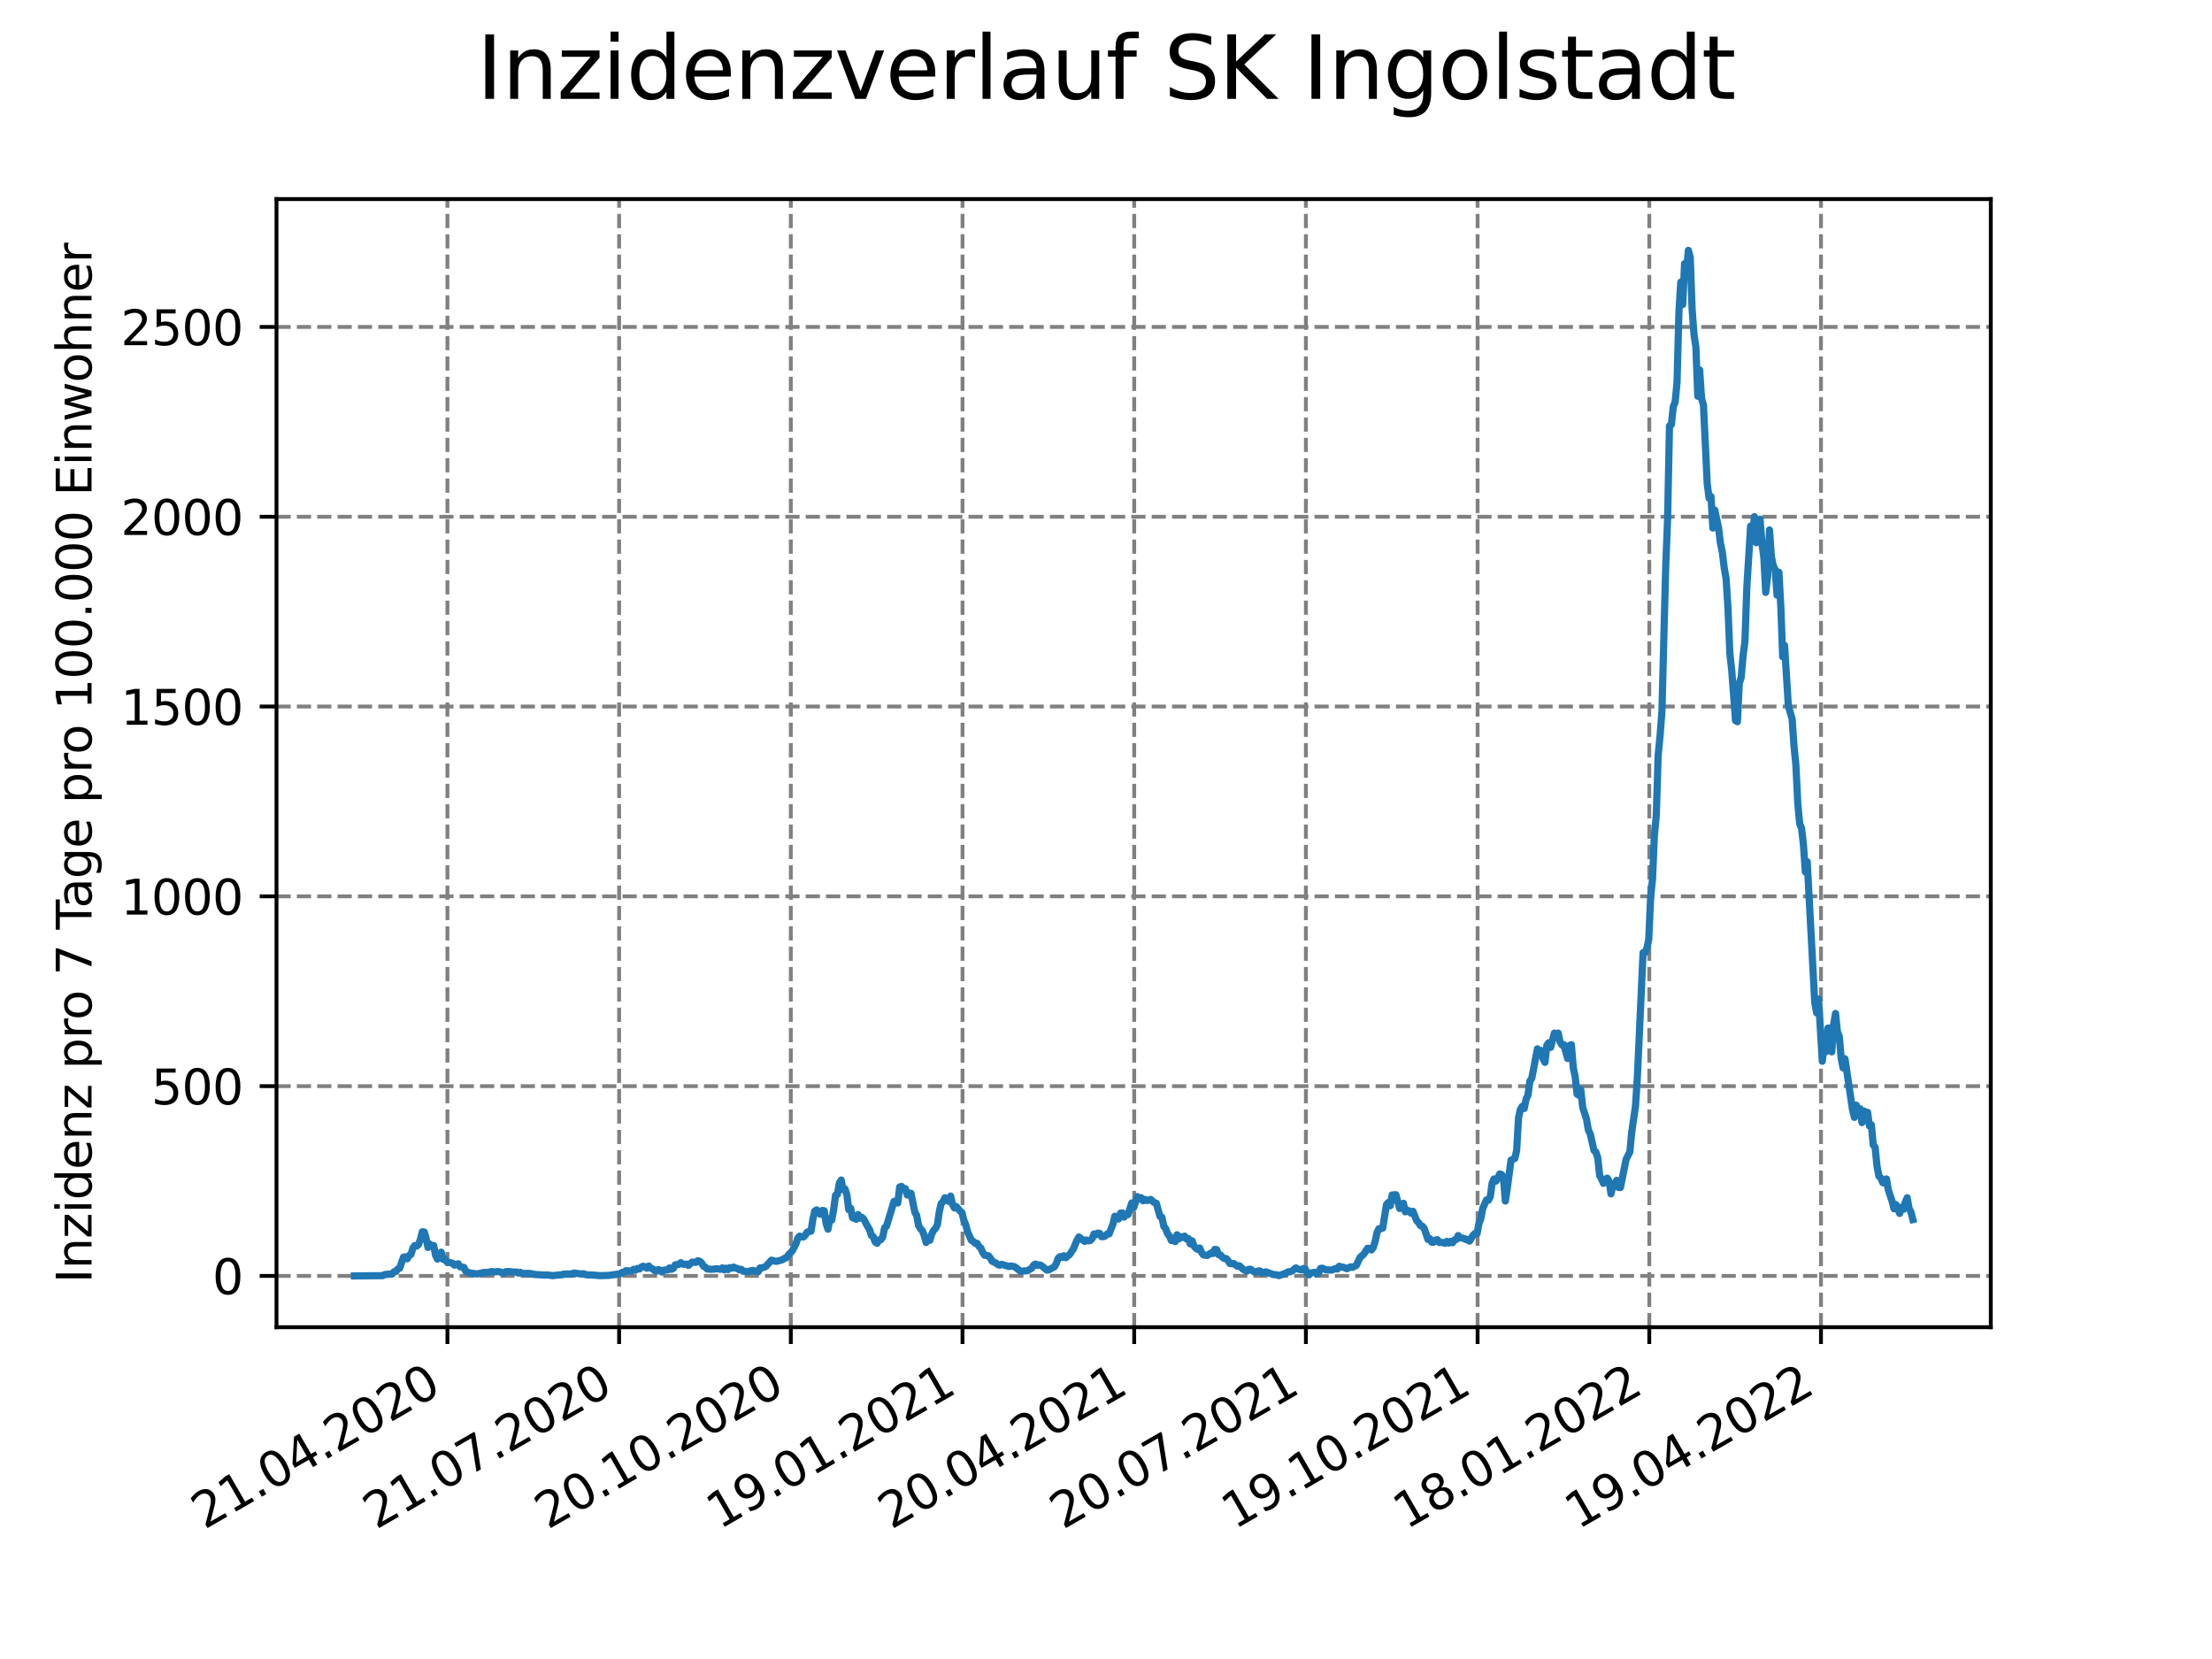 <?xml version="1.0" encoding="utf-8" standalone="no"?>
<!DOCTYPE svg PUBLIC "-//W3C//DTD SVG 1.1//EN"
  "http://www.w3.org/Graphics/SVG/1.1/DTD/svg11.dtd">
<svg xmlns:xlink="http://www.w3.org/1999/xlink" width="460.8pt" height="345.6pt" viewBox="0 0 460.8 345.6" xmlns="http://www.w3.org/2000/svg" version="1.1">
 <defs>
  <style type="text/css">*{stroke-linejoin: round; stroke-linecap: butt}</style>
 </defs>
 <g id="figure_1">
  <g id="patch_1">
   <path d="M 0 345.6 
L 460.8 345.6 
L 460.8 0 
L 0 0 
z
" style="fill: #ffffff"/>
  </g>
  <g id="axes_1">
   <g id="patch_2">
    <path d="M 57.6 276.48 
L 414.72 276.48 
L 414.72 41.472 
L 57.6 41.472 
z
" style="fill: #ffffff"/>
   </g>
   <g id="matplotlib.axis_1">
    <g id="xtick_1">
     <g id="line2d_1">
      <path d="M 93.207 276.48 
L 93.207 41.472 
" clip-path="url(#p095cb11951)" style="fill: none; stroke-dasharray: 2.96,1.28; stroke-dashoffset: 0; stroke: #808080; stroke-width: 0.8"/>
     </g>
     <g id="line2d_2">
      <defs>
       <path id="med4ca595e0" d="M 0 0 
L 0 3.5 
" style="stroke: #000000; stroke-width: 0.8"/>
      </defs>
      <g>
       <use xlink:href="#med4ca595e0" x="93.207" y="276.48" style="stroke: #000000; stroke-width: 0.8"/>
      </g>
     </g>
     <g id="text_1">
      <!-- 21.04.2020 -->
      <g transform="translate(42.581 318.689)rotate(-30)scale(0.1 -0.1)">
       <defs>
        <path id="DejaVuSans-32" d="M 1228 531 
L 3431 531 
L 3431 0 
L 469 0 
L 469 531 
Q 828 903 1448 1529 
Q 2069 2156 2228 2338 
Q 2531 2678 2651 2914 
Q 2772 3150 2772 3378 
Q 2772 3750 2511 3984 
Q 2250 4219 1831 4219 
Q 1534 4219 1204 4116 
Q 875 4013 500 3803 
L 500 4441 
Q 881 4594 1212 4672 
Q 1544 4750 1819 4750 
Q 2544 4750 2975 4387 
Q 3406 4025 3406 3419 
Q 3406 3131 3298 2873 
Q 3191 2616 2906 2266 
Q 2828 2175 2409 1742 
Q 1991 1309 1228 531 
z
" transform="scale(0.016)"/>
        <path id="DejaVuSans-31" d="M 794 531 
L 1825 531 
L 1825 4091 
L 703 3866 
L 703 4441 
L 1819 4666 
L 2450 4666 
L 2450 531 
L 3481 531 
L 3481 0 
L 794 0 
L 794 531 
z
" transform="scale(0.016)"/>
        <path id="DejaVuSans-2e" d="M 684 794 
L 1344 794 
L 1344 0 
L 684 0 
L 684 794 
z
" transform="scale(0.016)"/>
        <path id="DejaVuSans-30" d="M 2034 4250 
Q 1547 4250 1301 3770 
Q 1056 3291 1056 2328 
Q 1056 1369 1301 889 
Q 1547 409 2034 409 
Q 2525 409 2770 889 
Q 3016 1369 3016 2328 
Q 3016 3291 2770 3770 
Q 2525 4250 2034 4250 
z
M 2034 4750 
Q 2819 4750 3233 4129 
Q 3647 3509 3647 2328 
Q 3647 1150 3233 529 
Q 2819 -91 2034 -91 
Q 1250 -91 836 529 
Q 422 1150 422 2328 
Q 422 3509 836 4129 
Q 1250 4750 2034 4750 
z
" transform="scale(0.016)"/>
        <path id="DejaVuSans-34" d="M 2419 4116 
L 825 1625 
L 2419 1625 
L 2419 4116 
z
M 2253 4666 
L 3047 4666 
L 3047 1625 
L 3713 1625 
L 3713 1100 
L 3047 1100 
L 3047 0 
L 2419 0 
L 2419 1100 
L 313 1100 
L 313 1709 
L 2253 4666 
z
" transform="scale(0.016)"/>
       </defs>
       <use xlink:href="#DejaVuSans-32"/>
       <use xlink:href="#DejaVuSans-31" x="63.623"/>
       <use xlink:href="#DejaVuSans-2e" x="127.246"/>
       <use xlink:href="#DejaVuSans-30" x="159.033"/>
       <use xlink:href="#DejaVuSans-34" x="222.656"/>
       <use xlink:href="#DejaVuSans-2e" x="286.279"/>
       <use xlink:href="#DejaVuSans-32" x="318.066"/>
       <use xlink:href="#DejaVuSans-30" x="381.689"/>
       <use xlink:href="#DejaVuSans-32" x="445.312"/>
       <use xlink:href="#DejaVuSans-30" x="508.936"/>
      </g>
     </g>
    </g>
    <g id="xtick_2">
     <g id="line2d_3">
      <path d="M 128.974 276.48 
L 128.974 41.472 
" clip-path="url(#p095cb11951)" style="fill: none; stroke-dasharray: 2.96,1.28; stroke-dashoffset: 0; stroke: #808080; stroke-width: 0.8"/>
     </g>
     <g id="line2d_4">
      <g>
       <use xlink:href="#med4ca595e0" x="128.974" y="276.48" style="stroke: #000000; stroke-width: 0.8"/>
      </g>
     </g>
     <g id="text_2">
      <!-- 21.07.2020 -->
      <g transform="translate(78.348 318.689)rotate(-30)scale(0.1 -0.1)">
       <defs>
        <path id="DejaVuSans-37" d="M 525 4666 
L 3525 4666 
L 3525 4397 
L 1831 0 
L 1172 0 
L 2766 4134 
L 525 4134 
L 525 4666 
z
" transform="scale(0.016)"/>
       </defs>
       <use xlink:href="#DejaVuSans-32"/>
       <use xlink:href="#DejaVuSans-31" x="63.623"/>
       <use xlink:href="#DejaVuSans-2e" x="127.246"/>
       <use xlink:href="#DejaVuSans-30" x="159.033"/>
       <use xlink:href="#DejaVuSans-37" x="222.656"/>
       <use xlink:href="#DejaVuSans-2e" x="286.279"/>
       <use xlink:href="#DejaVuSans-32" x="318.066"/>
       <use xlink:href="#DejaVuSans-30" x="381.689"/>
       <use xlink:href="#DejaVuSans-32" x="445.312"/>
       <use xlink:href="#DejaVuSans-30" x="508.936"/>
      </g>
     </g>
    </g>
    <g id="xtick_3">
     <g id="line2d_5">
      <path d="M 164.741 276.48 
L 164.741 41.472 
" clip-path="url(#p095cb11951)" style="fill: none; stroke-dasharray: 2.96,1.28; stroke-dashoffset: 0; stroke: #808080; stroke-width: 0.8"/>
     </g>
     <g id="line2d_6">
      <g>
       <use xlink:href="#med4ca595e0" x="164.741" y="276.48" style="stroke: #000000; stroke-width: 0.8"/>
      </g>
     </g>
     <g id="text_3">
      <!-- 20.10.2020 -->
      <g transform="translate(114.115 318.689)rotate(-30)scale(0.1 -0.1)">
       <use xlink:href="#DejaVuSans-32"/>
       <use xlink:href="#DejaVuSans-30" x="63.623"/>
       <use xlink:href="#DejaVuSans-2e" x="127.246"/>
       <use xlink:href="#DejaVuSans-31" x="159.033"/>
       <use xlink:href="#DejaVuSans-30" x="222.656"/>
       <use xlink:href="#DejaVuSans-2e" x="286.279"/>
       <use xlink:href="#DejaVuSans-32" x="318.066"/>
       <use xlink:href="#DejaVuSans-30" x="381.689"/>
       <use xlink:href="#DejaVuSans-32" x="445.312"/>
       <use xlink:href="#DejaVuSans-30" x="508.936"/>
      </g>
     </g>
    </g>
    <g id="xtick_4">
     <g id="line2d_7">
      <path d="M 200.508 276.48 
L 200.508 41.472 
" clip-path="url(#p095cb11951)" style="fill: none; stroke-dasharray: 2.96,1.28; stroke-dashoffset: 0; stroke: #808080; stroke-width: 0.8"/>
     </g>
     <g id="line2d_8">
      <g>
       <use xlink:href="#med4ca595e0" x="200.508" y="276.48" style="stroke: #000000; stroke-width: 0.8"/>
      </g>
     </g>
     <g id="text_4">
      <!-- 19.01.2021 -->
      <g transform="translate(149.882 318.689)rotate(-30)scale(0.1 -0.1)">
       <defs>
        <path id="DejaVuSans-39" d="M 703 97 
L 703 672 
Q 941 559 1184 500 
Q 1428 441 1663 441 
Q 2288 441 2617 861 
Q 2947 1281 2994 2138 
Q 2813 1869 2534 1725 
Q 2256 1581 1919 1581 
Q 1219 1581 811 2004 
Q 403 2428 403 3163 
Q 403 3881 828 4315 
Q 1253 4750 1959 4750 
Q 2769 4750 3195 4129 
Q 3622 3509 3622 2328 
Q 3622 1225 3098 567 
Q 2575 -91 1691 -91 
Q 1453 -91 1209 -44 
Q 966 3 703 97 
z
M 1959 2075 
Q 2384 2075 2632 2365 
Q 2881 2656 2881 3163 
Q 2881 3666 2632 3958 
Q 2384 4250 1959 4250 
Q 1534 4250 1286 3958 
Q 1038 3666 1038 3163 
Q 1038 2656 1286 2365 
Q 1534 2075 1959 2075 
z
" transform="scale(0.016)"/>
       </defs>
       <use xlink:href="#DejaVuSans-31"/>
       <use xlink:href="#DejaVuSans-39" x="63.623"/>
       <use xlink:href="#DejaVuSans-2e" x="127.246"/>
       <use xlink:href="#DejaVuSans-30" x="159.033"/>
       <use xlink:href="#DejaVuSans-31" x="222.656"/>
       <use xlink:href="#DejaVuSans-2e" x="286.279"/>
       <use xlink:href="#DejaVuSans-32" x="318.066"/>
       <use xlink:href="#DejaVuSans-30" x="381.689"/>
       <use xlink:href="#DejaVuSans-32" x="445.312"/>
       <use xlink:href="#DejaVuSans-31" x="508.936"/>
      </g>
     </g>
    </g>
    <g id="xtick_5">
     <g id="line2d_9">
      <path d="M 236.275 276.48 
L 236.275 41.472 
" clip-path="url(#p095cb11951)" style="fill: none; stroke-dasharray: 2.96,1.28; stroke-dashoffset: 0; stroke: #808080; stroke-width: 0.8"/>
     </g>
     <g id="line2d_10">
      <g>
       <use xlink:href="#med4ca595e0" x="236.275" y="276.48" style="stroke: #000000; stroke-width: 0.8"/>
      </g>
     </g>
     <g id="text_5">
      <!-- 20.04.2021 -->
      <g transform="translate(185.649 318.689)rotate(-30)scale(0.1 -0.1)">
       <use xlink:href="#DejaVuSans-32"/>
       <use xlink:href="#DejaVuSans-30" x="63.623"/>
       <use xlink:href="#DejaVuSans-2e" x="127.246"/>
       <use xlink:href="#DejaVuSans-30" x="159.033"/>
       <use xlink:href="#DejaVuSans-34" x="222.656"/>
       <use xlink:href="#DejaVuSans-2e" x="286.279"/>
       <use xlink:href="#DejaVuSans-32" x="318.066"/>
       <use xlink:href="#DejaVuSans-30" x="381.689"/>
       <use xlink:href="#DejaVuSans-32" x="445.312"/>
       <use xlink:href="#DejaVuSans-31" x="508.936"/>
      </g>
     </g>
    </g>
    <g id="xtick_6">
     <g id="line2d_11">
      <path d="M 272.042 276.48 
L 272.042 41.472 
" clip-path="url(#p095cb11951)" style="fill: none; stroke-dasharray: 2.96,1.28; stroke-dashoffset: 0; stroke: #808080; stroke-width: 0.8"/>
     </g>
     <g id="line2d_12">
      <g>
       <use xlink:href="#med4ca595e0" x="272.042" y="276.48" style="stroke: #000000; stroke-width: 0.8"/>
      </g>
     </g>
     <g id="text_6">
      <!-- 20.07.2021 -->
      <g transform="translate(221.416 318.689)rotate(-30)scale(0.1 -0.1)">
       <use xlink:href="#DejaVuSans-32"/>
       <use xlink:href="#DejaVuSans-30" x="63.623"/>
       <use xlink:href="#DejaVuSans-2e" x="127.246"/>
       <use xlink:href="#DejaVuSans-30" x="159.033"/>
       <use xlink:href="#DejaVuSans-37" x="222.656"/>
       <use xlink:href="#DejaVuSans-2e" x="286.279"/>
       <use xlink:href="#DejaVuSans-32" x="318.066"/>
       <use xlink:href="#DejaVuSans-30" x="381.689"/>
       <use xlink:href="#DejaVuSans-32" x="445.312"/>
       <use xlink:href="#DejaVuSans-31" x="508.936"/>
      </g>
     </g>
    </g>
    <g id="xtick_7">
     <g id="line2d_13">
      <path d="M 307.809 276.48 
L 307.809 41.472 
" clip-path="url(#p095cb11951)" style="fill: none; stroke-dasharray: 2.96,1.28; stroke-dashoffset: 0; stroke: #808080; stroke-width: 0.8"/>
     </g>
     <g id="line2d_14">
      <g>
       <use xlink:href="#med4ca595e0" x="307.809" y="276.48" style="stroke: #000000; stroke-width: 0.8"/>
      </g>
     </g>
     <g id="text_7">
      <!-- 19.10.2021 -->
      <g transform="translate(257.183 318.689)rotate(-30)scale(0.1 -0.1)">
       <use xlink:href="#DejaVuSans-31"/>
       <use xlink:href="#DejaVuSans-39" x="63.623"/>
       <use xlink:href="#DejaVuSans-2e" x="127.246"/>
       <use xlink:href="#DejaVuSans-31" x="159.033"/>
       <use xlink:href="#DejaVuSans-30" x="222.656"/>
       <use xlink:href="#DejaVuSans-2e" x="286.279"/>
       <use xlink:href="#DejaVuSans-32" x="318.066"/>
       <use xlink:href="#DejaVuSans-30" x="381.689"/>
       <use xlink:href="#DejaVuSans-32" x="445.312"/>
       <use xlink:href="#DejaVuSans-31" x="508.936"/>
      </g>
     </g>
    </g>
    <g id="xtick_8">
     <g id="line2d_15">
      <path d="M 343.576 276.48 
L 343.576 41.472 
" clip-path="url(#p095cb11951)" style="fill: none; stroke-dasharray: 2.96,1.28; stroke-dashoffset: 0; stroke: #808080; stroke-width: 0.8"/>
     </g>
     <g id="line2d_16">
      <g>
       <use xlink:href="#med4ca595e0" x="343.576" y="276.48" style="stroke: #000000; stroke-width: 0.8"/>
      </g>
     </g>
     <g id="text_8">
      <!-- 18.01.2022 -->
      <g transform="translate(292.951 318.689)rotate(-30)scale(0.1 -0.1)">
       <defs>
        <path id="DejaVuSans-38" d="M 2034 2216 
Q 1584 2216 1326 1975 
Q 1069 1734 1069 1313 
Q 1069 891 1326 650 
Q 1584 409 2034 409 
Q 2484 409 2743 651 
Q 3003 894 3003 1313 
Q 3003 1734 2745 1975 
Q 2488 2216 2034 2216 
z
M 1403 2484 
Q 997 2584 770 2862 
Q 544 3141 544 3541 
Q 544 4100 942 4425 
Q 1341 4750 2034 4750 
Q 2731 4750 3128 4425 
Q 3525 4100 3525 3541 
Q 3525 3141 3298 2862 
Q 3072 2584 2669 2484 
Q 3125 2378 3379 2068 
Q 3634 1759 3634 1313 
Q 3634 634 3220 271 
Q 2806 -91 2034 -91 
Q 1263 -91 848 271 
Q 434 634 434 1313 
Q 434 1759 690 2068 
Q 947 2378 1403 2484 
z
M 1172 3481 
Q 1172 3119 1398 2916 
Q 1625 2713 2034 2713 
Q 2441 2713 2670 2916 
Q 2900 3119 2900 3481 
Q 2900 3844 2670 4047 
Q 2441 4250 2034 4250 
Q 1625 4250 1398 4047 
Q 1172 3844 1172 3481 
z
" transform="scale(0.016)"/>
       </defs>
       <use xlink:href="#DejaVuSans-31"/>
       <use xlink:href="#DejaVuSans-38" x="63.623"/>
       <use xlink:href="#DejaVuSans-2e" x="127.246"/>
       <use xlink:href="#DejaVuSans-30" x="159.033"/>
       <use xlink:href="#DejaVuSans-31" x="222.656"/>
       <use xlink:href="#DejaVuSans-2e" x="286.279"/>
       <use xlink:href="#DejaVuSans-32" x="318.066"/>
       <use xlink:href="#DejaVuSans-30" x="381.689"/>
       <use xlink:href="#DejaVuSans-32" x="445.312"/>
       <use xlink:href="#DejaVuSans-32" x="508.936"/>
      </g>
     </g>
    </g>
    <g id="xtick_9">
     <g id="line2d_17">
      <path d="M 379.343 276.48 
L 379.343 41.472 
" clip-path="url(#p095cb11951)" style="fill: none; stroke-dasharray: 2.96,1.28; stroke-dashoffset: 0; stroke: #808080; stroke-width: 0.8"/>
     </g>
     <g id="line2d_18">
      <g>
       <use xlink:href="#med4ca595e0" x="379.343" y="276.48" style="stroke: #000000; stroke-width: 0.8"/>
      </g>
     </g>
     <g id="text_9">
      <!-- 19.04.2022 -->
      <g transform="translate(328.718 318.689)rotate(-30)scale(0.1 -0.1)">
       <use xlink:href="#DejaVuSans-31"/>
       <use xlink:href="#DejaVuSans-39" x="63.623"/>
       <use xlink:href="#DejaVuSans-2e" x="127.246"/>
       <use xlink:href="#DejaVuSans-30" x="159.033"/>
       <use xlink:href="#DejaVuSans-34" x="222.656"/>
       <use xlink:href="#DejaVuSans-2e" x="286.279"/>
       <use xlink:href="#DejaVuSans-32" x="318.066"/>
       <use xlink:href="#DejaVuSans-30" x="381.689"/>
       <use xlink:href="#DejaVuSans-32" x="445.312"/>
       <use xlink:href="#DejaVuSans-32" x="508.936"/>
      </g>
     </g>
    </g>
   </g>
   <g id="matplotlib.axis_2">
    <g id="ytick_1">
     <g id="line2d_19">
      <path d="M 57.6 265.798 
L 414.72 265.798 
" clip-path="url(#p095cb11951)" style="fill: none; stroke-dasharray: 2.96,1.28; stroke-dashoffset: 0; stroke: #808080; stroke-width: 0.8"/>
     </g>
     <g id="line2d_20">
      <defs>
       <path id="m6faf6eb2f5" d="M 0 0 
L -3.5 0 
" style="stroke: #000000; stroke-width: 0.8"/>
      </defs>
      <g>
       <use xlink:href="#m6faf6eb2f5" x="57.6" y="265.798" style="stroke: #000000; stroke-width: 0.8"/>
      </g>
     </g>
     <g id="text_10">
      <!-- 0 -->
      <g transform="translate(44.237 269.597)scale(0.1 -0.1)">
       <use xlink:href="#DejaVuSans-30"/>
      </g>
     </g>
    </g>
    <g id="ytick_2">
     <g id="line2d_21">
      <path d="M 57.6 226.26 
L 414.72 226.26 
" clip-path="url(#p095cb11951)" style="fill: none; stroke-dasharray: 2.96,1.28; stroke-dashoffset: 0; stroke: #808080; stroke-width: 0.8"/>
     </g>
     <g id="line2d_22">
      <g>
       <use xlink:href="#m6faf6eb2f5" x="57.6" y="226.26" style="stroke: #000000; stroke-width: 0.8"/>
      </g>
     </g>
     <g id="text_11">
      <!-- 500 -->
      <g transform="translate(31.512 230.059)scale(0.1 -0.1)">
       <defs>
        <path id="DejaVuSans-35" d="M 691 4666 
L 3169 4666 
L 3169 4134 
L 1269 4134 
L 1269 2991 
Q 1406 3038 1543 3061 
Q 1681 3084 1819 3084 
Q 2600 3084 3056 2656 
Q 3513 2228 3513 1497 
Q 3513 744 3044 326 
Q 2575 -91 1722 -91 
Q 1428 -91 1123 -41 
Q 819 9 494 109 
L 494 744 
Q 775 591 1075 516 
Q 1375 441 1709 441 
Q 2250 441 2565 725 
Q 2881 1009 2881 1497 
Q 2881 1984 2565 2268 
Q 2250 2553 1709 2553 
Q 1456 2553 1204 2497 
Q 953 2441 691 2322 
L 691 4666 
z
" transform="scale(0.016)"/>
       </defs>
       <use xlink:href="#DejaVuSans-35"/>
       <use xlink:href="#DejaVuSans-30" x="63.623"/>
       <use xlink:href="#DejaVuSans-30" x="127.246"/>
      </g>
     </g>
    </g>
    <g id="ytick_3">
     <g id="line2d_23">
      <path d="M 57.6 186.722 
L 414.72 186.722 
" clip-path="url(#p095cb11951)" style="fill: none; stroke-dasharray: 2.96,1.28; stroke-dashoffset: 0; stroke: #808080; stroke-width: 0.8"/>
     </g>
     <g id="line2d_24">
      <g>
       <use xlink:href="#m6faf6eb2f5" x="57.6" y="186.722" style="stroke: #000000; stroke-width: 0.8"/>
      </g>
     </g>
     <g id="text_12">
      <!-- 1000 -->
      <g transform="translate(25.15 190.521)scale(0.1 -0.1)">
       <use xlink:href="#DejaVuSans-31"/>
       <use xlink:href="#DejaVuSans-30" x="63.623"/>
       <use xlink:href="#DejaVuSans-30" x="127.246"/>
       <use xlink:href="#DejaVuSans-30" x="190.869"/>
      </g>
     </g>
    </g>
    <g id="ytick_4">
     <g id="line2d_25">
      <path d="M 57.6 147.184 
L 414.72 147.184 
" clip-path="url(#p095cb11951)" style="fill: none; stroke-dasharray: 2.96,1.28; stroke-dashoffset: 0; stroke: #808080; stroke-width: 0.8"/>
     </g>
     <g id="line2d_26">
      <g>
       <use xlink:href="#m6faf6eb2f5" x="57.6" y="147.184" style="stroke: #000000; stroke-width: 0.8"/>
      </g>
     </g>
     <g id="text_13">
      <!-- 1500 -->
      <g transform="translate(25.15 150.983)scale(0.1 -0.1)">
       <use xlink:href="#DejaVuSans-31"/>
       <use xlink:href="#DejaVuSans-35" x="63.623"/>
       <use xlink:href="#DejaVuSans-30" x="127.246"/>
       <use xlink:href="#DejaVuSans-30" x="190.869"/>
      </g>
     </g>
    </g>
    <g id="ytick_5">
     <g id="line2d_27">
      <path d="M 57.6 107.646 
L 414.72 107.646 
" clip-path="url(#p095cb11951)" style="fill: none; stroke-dasharray: 2.96,1.28; stroke-dashoffset: 0; stroke: #808080; stroke-width: 0.8"/>
     </g>
     <g id="line2d_28">
      <g>
       <use xlink:href="#m6faf6eb2f5" x="57.6" y="107.646" style="stroke: #000000; stroke-width: 0.8"/>
      </g>
     </g>
     <g id="text_14">
      <!-- 2000 -->
      <g transform="translate(25.15 111.445)scale(0.1 -0.1)">
       <use xlink:href="#DejaVuSans-32"/>
       <use xlink:href="#DejaVuSans-30" x="63.623"/>
       <use xlink:href="#DejaVuSans-30" x="127.246"/>
       <use xlink:href="#DejaVuSans-30" x="190.869"/>
      </g>
     </g>
    </g>
    <g id="ytick_6">
     <g id="line2d_29">
      <path d="M 57.6 68.108 
L 414.72 68.108 
" clip-path="url(#p095cb11951)" style="fill: none; stroke-dasharray: 2.96,1.28; stroke-dashoffset: 0; stroke: #808080; stroke-width: 0.8"/>
     </g>
     <g id="line2d_30">
      <g>
       <use xlink:href="#m6faf6eb2f5" x="57.6" y="68.108" style="stroke: #000000; stroke-width: 0.8"/>
      </g>
     </g>
     <g id="text_15">
      <!-- 2500 -->
      <g transform="translate(25.15 71.908)scale(0.1 -0.1)">
       <use xlink:href="#DejaVuSans-32"/>
       <use xlink:href="#DejaVuSans-35" x="63.623"/>
       <use xlink:href="#DejaVuSans-30" x="127.246"/>
       <use xlink:href="#DejaVuSans-30" x="190.869"/>
      </g>
     </g>
    </g>
    <g id="text_16">
     <!-- Inzidenz pro 7 Tage pro 100.000 Einwohner -->
     <g transform="translate(19.07 267.301)rotate(-90)scale(0.1 -0.1)">
      <defs>
       <path id="DejaVuSans-49" d="M 628 4666 
L 1259 4666 
L 1259 0 
L 628 0 
L 628 4666 
z
" transform="scale(0.016)"/>
       <path id="DejaVuSans-6e" d="M 3513 2113 
L 3513 0 
L 2938 0 
L 2938 2094 
Q 2938 2591 2744 2837 
Q 2550 3084 2163 3084 
Q 1697 3084 1428 2787 
Q 1159 2491 1159 1978 
L 1159 0 
L 581 0 
L 581 3500 
L 1159 3500 
L 1159 2956 
Q 1366 3272 1645 3428 
Q 1925 3584 2291 3584 
Q 2894 3584 3203 3211 
Q 3513 2838 3513 2113 
z
" transform="scale(0.016)"/>
       <path id="DejaVuSans-7a" d="M 353 3500 
L 3084 3500 
L 3084 2975 
L 922 459 
L 3084 459 
L 3084 0 
L 275 0 
L 275 525 
L 2438 3041 
L 353 3041 
L 353 3500 
z
" transform="scale(0.016)"/>
       <path id="DejaVuSans-69" d="M 603 3500 
L 1178 3500 
L 1178 0 
L 603 0 
L 603 3500 
z
M 603 4863 
L 1178 4863 
L 1178 4134 
L 603 4134 
L 603 4863 
z
" transform="scale(0.016)"/>
       <path id="DejaVuSans-64" d="M 2906 2969 
L 2906 4863 
L 3481 4863 
L 3481 0 
L 2906 0 
L 2906 525 
Q 2725 213 2448 61 
Q 2172 -91 1784 -91 
Q 1150 -91 751 415 
Q 353 922 353 1747 
Q 353 2572 751 3078 
Q 1150 3584 1784 3584 
Q 2172 3584 2448 3432 
Q 2725 3281 2906 2969 
z
M 947 1747 
Q 947 1113 1208 752 
Q 1469 391 1925 391 
Q 2381 391 2643 752 
Q 2906 1113 2906 1747 
Q 2906 2381 2643 2742 
Q 2381 3103 1925 3103 
Q 1469 3103 1208 2742 
Q 947 2381 947 1747 
z
" transform="scale(0.016)"/>
       <path id="DejaVuSans-65" d="M 3597 1894 
L 3597 1613 
L 953 1613 
Q 991 1019 1311 708 
Q 1631 397 2203 397 
Q 2534 397 2845 478 
Q 3156 559 3463 722 
L 3463 178 
Q 3153 47 2828 -22 
Q 2503 -91 2169 -91 
Q 1331 -91 842 396 
Q 353 884 353 1716 
Q 353 2575 817 3079 
Q 1281 3584 2069 3584 
Q 2775 3584 3186 3129 
Q 3597 2675 3597 1894 
z
M 3022 2063 
Q 3016 2534 2758 2815 
Q 2500 3097 2075 3097 
Q 1594 3097 1305 2825 
Q 1016 2553 972 2059 
L 3022 2063 
z
" transform="scale(0.016)"/>
       <path id="DejaVuSans-20" transform="scale(0.016)"/>
       <path id="DejaVuSans-70" d="M 1159 525 
L 1159 -1331 
L 581 -1331 
L 581 3500 
L 1159 3500 
L 1159 2969 
Q 1341 3281 1617 3432 
Q 1894 3584 2278 3584 
Q 2916 3584 3314 3078 
Q 3713 2572 3713 1747 
Q 3713 922 3314 415 
Q 2916 -91 2278 -91 
Q 1894 -91 1617 61 
Q 1341 213 1159 525 
z
M 3116 1747 
Q 3116 2381 2855 2742 
Q 2594 3103 2138 3103 
Q 1681 3103 1420 2742 
Q 1159 2381 1159 1747 
Q 1159 1113 1420 752 
Q 1681 391 2138 391 
Q 2594 391 2855 752 
Q 3116 1113 3116 1747 
z
" transform="scale(0.016)"/>
       <path id="DejaVuSans-72" d="M 2631 2963 
Q 2534 3019 2420 3045 
Q 2306 3072 2169 3072 
Q 1681 3072 1420 2755 
Q 1159 2438 1159 1844 
L 1159 0 
L 581 0 
L 581 3500 
L 1159 3500 
L 1159 2956 
Q 1341 3275 1631 3429 
Q 1922 3584 2338 3584 
Q 2397 3584 2469 3576 
Q 2541 3569 2628 3553 
L 2631 2963 
z
" transform="scale(0.016)"/>
       <path id="DejaVuSans-6f" d="M 1959 3097 
Q 1497 3097 1228 2736 
Q 959 2375 959 1747 
Q 959 1119 1226 758 
Q 1494 397 1959 397 
Q 2419 397 2687 759 
Q 2956 1122 2956 1747 
Q 2956 2369 2687 2733 
Q 2419 3097 1959 3097 
z
M 1959 3584 
Q 2709 3584 3137 3096 
Q 3566 2609 3566 1747 
Q 3566 888 3137 398 
Q 2709 -91 1959 -91 
Q 1206 -91 779 398 
Q 353 888 353 1747 
Q 353 2609 779 3096 
Q 1206 3584 1959 3584 
z
" transform="scale(0.016)"/>
       <path id="DejaVuSans-54" d="M -19 4666 
L 3928 4666 
L 3928 4134 
L 2272 4134 
L 2272 0 
L 1638 0 
L 1638 4134 
L -19 4134 
L -19 4666 
z
" transform="scale(0.016)"/>
       <path id="DejaVuSans-61" d="M 2194 1759 
Q 1497 1759 1228 1600 
Q 959 1441 959 1056 
Q 959 750 1161 570 
Q 1363 391 1709 391 
Q 2188 391 2477 730 
Q 2766 1069 2766 1631 
L 2766 1759 
L 2194 1759 
z
M 3341 1997 
L 3341 0 
L 2766 0 
L 2766 531 
Q 2569 213 2275 61 
Q 1981 -91 1556 -91 
Q 1019 -91 701 211 
Q 384 513 384 1019 
Q 384 1609 779 1909 
Q 1175 2209 1959 2209 
L 2766 2209 
L 2766 2266 
Q 2766 2663 2505 2880 
Q 2244 3097 1772 3097 
Q 1472 3097 1187 3025 
Q 903 2953 641 2809 
L 641 3341 
Q 956 3463 1253 3523 
Q 1550 3584 1831 3584 
Q 2591 3584 2966 3190 
Q 3341 2797 3341 1997 
z
" transform="scale(0.016)"/>
       <path id="DejaVuSans-67" d="M 2906 1791 
Q 2906 2416 2648 2759 
Q 2391 3103 1925 3103 
Q 1463 3103 1205 2759 
Q 947 2416 947 1791 
Q 947 1169 1205 825 
Q 1463 481 1925 481 
Q 2391 481 2648 825 
Q 2906 1169 2906 1791 
z
M 3481 434 
Q 3481 -459 3084 -895 
Q 2688 -1331 1869 -1331 
Q 1566 -1331 1297 -1286 
Q 1028 -1241 775 -1147 
L 775 -588 
Q 1028 -725 1275 -790 
Q 1522 -856 1778 -856 
Q 2344 -856 2625 -561 
Q 2906 -266 2906 331 
L 2906 616 
Q 2728 306 2450 153 
Q 2172 0 1784 0 
Q 1141 0 747 490 
Q 353 981 353 1791 
Q 353 2603 747 3093 
Q 1141 3584 1784 3584 
Q 2172 3584 2450 3431 
Q 2728 3278 2906 2969 
L 2906 3500 
L 3481 3500 
L 3481 434 
z
" transform="scale(0.016)"/>
       <path id="DejaVuSans-45" d="M 628 4666 
L 3578 4666 
L 3578 4134 
L 1259 4134 
L 1259 2753 
L 3481 2753 
L 3481 2222 
L 1259 2222 
L 1259 531 
L 3634 531 
L 3634 0 
L 628 0 
L 628 4666 
z
" transform="scale(0.016)"/>
       <path id="DejaVuSans-77" d="M 269 3500 
L 844 3500 
L 1563 769 
L 2278 3500 
L 2956 3500 
L 3675 769 
L 4391 3500 
L 4966 3500 
L 4050 0 
L 3372 0 
L 2619 2869 
L 1863 0 
L 1184 0 
L 269 3500 
z
" transform="scale(0.016)"/>
       <path id="DejaVuSans-68" d="M 3513 2113 
L 3513 0 
L 2938 0 
L 2938 2094 
Q 2938 2591 2744 2837 
Q 2550 3084 2163 3084 
Q 1697 3084 1428 2787 
Q 1159 2491 1159 1978 
L 1159 0 
L 581 0 
L 581 4863 
L 1159 4863 
L 1159 2956 
Q 1366 3272 1645 3428 
Q 1925 3584 2291 3584 
Q 2894 3584 3203 3211 
Q 3513 2838 3513 2113 
z
" transform="scale(0.016)"/>
      </defs>
      <use xlink:href="#DejaVuSans-49"/>
      <use xlink:href="#DejaVuSans-6e" x="29.492"/>
      <use xlink:href="#DejaVuSans-7a" x="92.871"/>
      <use xlink:href="#DejaVuSans-69" x="145.361"/>
      <use xlink:href="#DejaVuSans-64" x="173.145"/>
      <use xlink:href="#DejaVuSans-65" x="236.621"/>
      <use xlink:href="#DejaVuSans-6e" x="298.145"/>
      <use xlink:href="#DejaVuSans-7a" x="361.523"/>
      <use xlink:href="#DejaVuSans-20" x="414.014"/>
      <use xlink:href="#DejaVuSans-70" x="445.801"/>
      <use xlink:href="#DejaVuSans-72" x="509.277"/>
      <use xlink:href="#DejaVuSans-6f" x="548.141"/>
      <use xlink:href="#DejaVuSans-20" x="609.322"/>
      <use xlink:href="#DejaVuSans-37" x="641.109"/>
      <use xlink:href="#DejaVuSans-20" x="704.732"/>
      <use xlink:href="#DejaVuSans-54" x="736.52"/>
      <use xlink:href="#DejaVuSans-61" x="781.104"/>
      <use xlink:href="#DejaVuSans-67" x="842.383"/>
      <use xlink:href="#DejaVuSans-65" x="905.859"/>
      <use xlink:href="#DejaVuSans-20" x="967.383"/>
      <use xlink:href="#DejaVuSans-70" x="999.17"/>
      <use xlink:href="#DejaVuSans-72" x="1062.646"/>
      <use xlink:href="#DejaVuSans-6f" x="1101.51"/>
      <use xlink:href="#DejaVuSans-20" x="1162.691"/>
      <use xlink:href="#DejaVuSans-31" x="1194.479"/>
      <use xlink:href="#DejaVuSans-30" x="1258.102"/>
      <use xlink:href="#DejaVuSans-30" x="1321.725"/>
      <use xlink:href="#DejaVuSans-2e" x="1385.348"/>
      <use xlink:href="#DejaVuSans-30" x="1417.135"/>
      <use xlink:href="#DejaVuSans-30" x="1480.758"/>
      <use xlink:href="#DejaVuSans-30" x="1544.381"/>
      <use xlink:href="#DejaVuSans-20" x="1608.004"/>
      <use xlink:href="#DejaVuSans-45" x="1639.791"/>
      <use xlink:href="#DejaVuSans-69" x="1702.975"/>
      <use xlink:href="#DejaVuSans-6e" x="1730.758"/>
      <use xlink:href="#DejaVuSans-77" x="1794.137"/>
      <use xlink:href="#DejaVuSans-6f" x="1875.924"/>
      <use xlink:href="#DejaVuSans-68" x="1937.105"/>
      <use xlink:href="#DejaVuSans-6e" x="2000.484"/>
      <use xlink:href="#DejaVuSans-65" x="2063.863"/>
      <use xlink:href="#DejaVuSans-72" x="2125.387"/>
     </g>
    </g>
   </g>
   <g id="line2d_31">
    <path d="M 73.833 265.798 
L 79.728 265.74 
L 80.121 265.51 
L 81.301 265.395 
L 81.694 265.395 
L 82.087 264.934 
L 82.48 264.877 
L 82.873 264.359 
L 83.266 264.186 
L 84.052 261.884 
L 84.445 261.827 
L 84.838 262.229 
L 85.231 261.539 
L 85.624 261.309 
L 86.017 259.985 
L 86.41 259.467 
L 86.803 259.582 
L 87.196 259.237 
L 87.589 258.143 
L 87.982 256.589 
L 88.375 256.647 
L 88.768 257.97 
L 89.161 259.87 
L 89.554 259.179 
L 89.948 259.582 
L 90.341 259.467 
L 90.734 261.481 
L 91.127 262.287 
L 91.913 260.848 
L 92.306 262.345 
L 92.699 262.345 
L 93.092 262.863 
L 94.271 263.15 
L 94.664 263.553 
L 95.45 263.265 
L 95.843 263.899 
L 96.629 264.014 
L 97.022 264.819 
L 97.808 265.165 
L 98.595 265.28 
L 99.381 265.395 
L 100.953 265.05 
L 101.346 265.107 
L 102.525 264.877 
L 102.918 264.992 
L 103.704 264.877 
L 104.097 264.934 
L 104.883 265.222 
L 105.276 264.934 
L 106.062 264.877 
L 106.848 264.992 
L 107.635 264.992 
L 108.028 265.222 
L 108.421 265.05 
L 108.814 265.28 
L 110.386 265.28 
L 111.565 265.51 
L 112.744 265.568 
L 113.53 265.625 
L 113.923 265.568 
L 114.709 265.683 
L 115.102 265.74 
L 116.675 265.568 
L 117.068 265.568 
L 117.461 265.395 
L 119.033 265.395 
L 119.426 265.222 
L 119.819 265.222 
L 120.605 265.337 
L 120.998 265.395 
L 121.391 265.337 
L 121.784 265.395 
L 122.177 265.568 
L 123.749 265.625 
L 124.928 265.74 
L 126.894 265.683 
L 127.68 265.568 
L 129.252 265.337 
L 129.645 265.05 
L 130.038 264.992 
L 130.431 264.704 
L 131.217 264.762 
L 131.61 264.762 
L 132.003 264.417 
L 132.396 264.589 
L 132.789 264.244 
L 133.182 264.359 
L 133.575 263.956 
L 133.968 263.783 
L 134.362 263.899 
L 134.755 264.186 
L 135.148 263.726 
L 135.541 264.186 
L 135.934 264.301 
L 136.327 264.647 
L 136.72 264.819 
L 137.113 264.474 
L 137.506 264.589 
L 137.899 264.992 
L 138.292 264.589 
L 139.078 264.532 
L 139.471 264.129 
L 139.864 264.417 
L 140.257 264.244 
L 140.65 263.496 
L 141.436 263.381 
L 141.829 263.035 
L 142.222 263.323 
L 142.615 263.381 
L 143.009 263.323 
L 143.402 263.611 
L 144.188 262.92 
L 144.974 262.978 
L 145.367 262.632 
L 145.76 262.747 
L 146.153 263.093 
L 146.546 263.783 
L 146.939 263.956 
L 147.332 264.359 
L 148.118 264.417 
L 148.904 264.359 
L 149.297 264.301 
L 150.083 264.417 
L 150.476 264.129 
L 150.869 264.532 
L 151.262 264.186 
L 151.655 264.474 
L 152.049 264.071 
L 152.442 264.186 
L 152.835 263.956 
L 153.228 264.186 
L 153.621 264.244 
L 154.014 264.532 
L 154.407 264.417 
L 154.8 264.819 
L 155.193 264.819 
L 155.586 264.934 
L 156.765 264.647 
L 157.944 264.934 
L 158.337 264.129 
L 158.73 264.129 
L 159.516 263.841 
L 160.302 262.978 
L 160.696 262.517 
L 161.482 262.747 
L 161.875 262.747 
L 163.054 262.402 
L 163.447 262.114 
L 163.84 261.999 
L 164.233 261.424 
L 165.019 260.618 
L 165.805 259.121 
L 166.198 257.913 
L 166.591 257.51 
L 166.984 257.683 
L 167.377 257.683 
L 167.77 257.28 
L 168.163 256.647 
L 168.949 256.474 
L 169.342 253.942 
L 169.736 252.272 
L 170.129 252.042 
L 170.522 252.618 
L 170.915 252.963 
L 171.308 252.157 
L 171.701 252.215 
L 172.094 254.862 
L 172.487 256.071 
L 172.88 253.884 
L 173.273 254.172 
L 173.666 251.985 
L 174.059 248.992 
L 174.452 248.819 
L 174.845 246.459 
L 175.238 245.826 
L 175.631 247.841 
L 176.024 247.668 
L 176.417 248.877 
L 176.81 251.985 
L 177.203 251.697 
L 177.596 253.654 
L 178.382 253.999 
L 178.776 253.021 
L 179.169 253.769 
L 179.562 253.596 
L 179.955 253.999 
L 180.741 255.495 
L 181.134 256.129 
L 181.527 257.395 
L 181.92 257.625 
L 182.313 258.719 
L 182.706 259.006 
L 183.099 258.316 
L 183.492 258.258 
L 183.885 257.683 
L 184.278 255.783 
L 184.671 255.438 
L 186.243 250.258 
L 186.636 250.2 
L 187.029 250.603 
L 187.423 247.265 
L 187.816 247.15 
L 188.209 247.668 
L 188.602 247.61 
L 188.995 248.934 
L 189.388 248.531 
L 189.781 248.589 
L 190.567 252.503 
L 190.96 253.193 
L 191.353 255.323 
L 191.746 255.956 
L 192.139 256.359 
L 192.532 257.395 
L 192.925 258.834 
L 193.318 258.258 
L 193.711 258.373 
L 194.104 257.049 
L 194.497 256.301 
L 194.89 255.898 
L 195.283 255.093 
L 195.676 252.388 
L 196.069 250.718 
L 196.463 250.316 
L 196.856 249.51 
L 197.249 249.798 
L 197.642 250.258 
L 198.035 249.164 
L 198.428 250.891 
L 198.821 251.639 
L 199.214 251.352 
L 200 252.272 
L 200.393 252.618 
L 200.786 254.172 
L 201.179 255.15 
L 201.572 256.647 
L 202.358 258.373 
L 202.751 258.603 
L 203.144 259.006 
L 203.537 259.006 
L 203.93 259.639 
L 204.323 259.985 
L 204.716 260.906 
L 205.11 261.481 
L 205.896 261.596 
L 206.289 262.057 
L 206.682 262.747 
L 207.468 263.093 
L 207.861 263.438 
L 208.254 263.553 
L 208.647 263.381 
L 210.219 263.841 
L 210.612 263.726 
L 211.398 263.899 
L 212.577 264.819 
L 213.363 264.762 
L 213.756 264.762 
L 214.15 264.647 
L 214.936 264.186 
L 215.329 263.553 
L 215.722 263.323 
L 216.115 263.611 
L 216.508 263.496 
L 216.901 263.611 
L 218.08 264.589 
L 218.473 264.532 
L 219.652 263.899 
L 220.045 263.208 
L 220.438 262.114 
L 220.831 261.769 
L 221.224 261.942 
L 221.617 261.596 
L 222.01 261.999 
L 222.796 261.366 
L 223.583 260.215 
L 224.369 258.316 
L 224.762 257.683 
L 225.941 258.603 
L 226.334 258.316 
L 226.727 258.488 
L 227.12 258.431 
L 227.513 258.028 
L 227.906 257.049 
L 228.299 257.222 
L 228.692 256.877 
L 229.085 256.934 
L 229.478 257.625 
L 229.871 257.625 
L 230.264 257.452 
L 230.657 257.049 
L 231.05 257.049 
L 231.837 255.035 
L 232.23 253.366 
L 232.623 253.769 
L 233.016 253.942 
L 233.409 252.733 
L 233.802 252.675 
L 234.195 253.539 
L 234.588 252.963 
L 234.981 253.021 
L 235.767 250.603 
L 236.16 251.582 
L 236.946 249.28 
L 237.339 249.74 
L 237.732 249.51 
L 238.125 250.143 
L 238.518 249.855 
L 238.911 250.085 
L 239.304 250.028 
L 239.697 249.855 
L 240.483 250.546 
L 240.877 250.661 
L 241.663 253.424 
L 242.056 253.596 
L 242.449 255.495 
L 242.842 255.956 
L 243.235 257.049 
L 243.628 257.51 
L 244.021 258.431 
L 244.414 257.913 
L 244.807 258.661 
L 245.2 257.222 
L 245.593 258.085 
L 245.986 257.625 
L 246.379 257.798 
L 246.772 257.51 
L 247.165 258.085 
L 247.558 258.028 
L 247.951 259.121 
L 248.344 258.488 
L 248.737 259.582 
L 249.13 260.042 
L 249.524 260.273 
L 249.917 259.985 
L 250.31 260.906 
L 250.703 261.424 
L 251.489 261.539 
L 252.275 261.021 
L 252.668 261.136 
L 253.061 260.273 
L 253.454 260.33 
L 253.847 261.366 
L 254.24 261.424 
L 254.633 261.884 
L 255.026 262.172 
L 255.419 262.172 
L 255.812 262.575 
L 256.205 263.208 
L 256.598 263.265 
L 256.991 263.208 
L 257.777 263.783 
L 258.17 263.668 
L 258.957 264.417 
L 259.743 264.819 
L 260.136 264.417 
L 260.529 264.417 
L 261.315 264.992 
L 261.708 264.934 
L 262.101 264.762 
L 262.494 264.762 
L 262.887 265.165 
L 263.28 265.107 
L 263.673 264.934 
L 265.245 265.51 
L 266.031 265.568 
L 266.424 265.74 
L 267.997 265.165 
L 268.39 264.934 
L 268.783 264.934 
L 269.176 264.762 
L 269.962 264.129 
L 270.355 264.359 
L 271.141 264.532 
L 271.534 264.244 
L 271.927 264.359 
L 272.32 265.28 
L 272.713 265.568 
L 273.106 265.165 
L 273.892 265.05 
L 274.285 265.337 
L 274.678 265.222 
L 275.071 264.244 
L 275.464 264.186 
L 276.251 264.532 
L 277.43 264.589 
L 278.216 264.244 
L 278.609 264.359 
L 279.002 263.783 
L 279.395 263.956 
L 279.788 263.956 
L 280.574 264.301 
L 281.36 263.899 
L 281.753 264.014 
L 282.539 263.611 
L 283.325 261.942 
L 284.111 261.251 
L 284.897 260.042 
L 285.291 260.1 
L 285.684 260.388 
L 286.077 259.87 
L 286.47 258.603 
L 286.863 256.762 
L 287.256 255.956 
L 287.649 255.956 
L 288.042 255.841 
L 288.828 250.949 
L 289.221 250.488 
L 289.614 251.179 
L 290.007 248.934 
L 290.793 248.877 
L 291.579 251.754 
L 291.972 251.064 
L 292.365 250.661 
L 292.758 252.445 
L 293.151 252.1 
L 293.544 252.272 
L 293.938 252.733 
L 294.331 252.33 
L 295.117 254.287 
L 295.51 254.69 
L 295.903 255.323 
L 296.296 255.438 
L 296.689 255.898 
L 297.475 258.201 
L 297.868 258.028 
L 298.261 258.776 
L 298.654 258.776 
L 299.047 258.316 
L 299.44 258.258 
L 299.833 258.834 
L 300.619 258.834 
L 301.012 259.006 
L 301.405 258.603 
L 301.798 258.949 
L 302.191 258.603 
L 302.584 258.891 
L 302.978 258.316 
L 303.371 258.201 
L 303.764 257.395 
L 304.157 257.855 
L 304.943 257.97 
L 305.336 258.201 
L 305.729 258.201 
L 306.122 258.546 
L 306.908 257.28 
L 307.301 256.934 
L 307.694 256.992 
L 308.087 254.92 
L 308.48 253.884 
L 308.873 251.754 
L 309.659 249.97 
L 310.052 250.028 
L 310.445 249.337 
L 310.838 246.459 
L 311.231 245.596 
L 311.624 246.057 
L 312.018 245.423 
L 312.411 244.56 
L 312.804 244.675 
L 313.197 245.366 
L 313.59 250.2 
L 313.983 247.668 
L 314.769 241.682 
L 315.555 241.337 
L 315.948 239.668 
L 316.341 232.819 
L 316.734 231.092 
L 317.127 230.459 
L 317.52 230.92 
L 317.913 228.963 
L 318.306 228.157 
L 318.699 225.222 
L 319.092 224.646 
L 320.271 218.488 
L 320.665 219.178 
L 321.058 218.833 
L 321.451 220.56 
L 321.844 221.308 
L 322.237 217.74 
L 322.63 217.222 
L 323.023 218.2 
L 323.809 215.207 
L 324.202 215.84 
L 324.595 215.207 
L 324.988 217.049 
L 325.381 217.682 
L 325.774 217.624 
L 326.56 220.502 
L 326.953 217.797 
L 327.346 217.624 
L 327.739 222.401 
L 328.132 224.301 
L 328.525 227.927 
L 328.918 228.157 
L 329.311 227.006 
L 329.705 230.689 
L 330.491 233.107 
L 330.884 235.409 
L 331.277 236.215 
L 332.063 239.668 
L 332.456 240.013 
L 332.849 241.222 
L 333.242 244.905 
L 333.635 245.596 
L 334.028 246.517 
L 334.421 245.769 
L 334.814 245.423 
L 335.207 246.057 
L 335.6 248.704 
L 335.993 247.035 
L 336.386 246.747 
L 336.779 245.884 
L 337.172 247.38 
L 337.565 247.38 
L 338.745 241.51 
L 339.531 239.956 
L 339.924 235.812 
L 340.71 230.344 
L 341.103 224.186 
L 342.282 198.459 
L 342.675 198.459 
L 343.068 197.595 
L 343.461 195.696 
L 343.854 187.005 
L 344.247 183.149 
L 344.64 173.94 
L 345.033 169.911 
L 345.426 157.307 
L 345.819 153.336 
L 346.212 148.156 
L 346.998 117.997 
L 347.392 108.098 
L 347.785 88.702 
L 348.178 88.471 
L 348.571 84.73 
L 348.964 83.752 
L 349.357 79.665 
L 349.75 64.931 
L 350.143 58.773 
L 350.536 63.435 
L 350.929 54.917 
L 351.322 56.643 
L 351.715 52.154 
L 352.108 53.593 
L 352.501 64.471 
L 352.894 69.708 
L 353.287 72.298 
L 353.68 82.543 
L 354.073 77.075 
L 354.466 83.061 
L 354.859 84.327 
L 355.645 100.788 
L 356.038 103.781 
L 356.432 103.436 
L 356.825 109.997 
L 357.218 106.256 
L 358.004 109.939 
L 358.397 113.162 
L 358.79 115.004 
L 359.183 118.285 
L 359.576 120.529 
L 359.969 126.688 
L 360.362 136.127 
L 360.755 139.695 
L 361.541 150.113 
L 361.934 150.343 
L 362.327 142.343 
L 362.72 141.134 
L 363.113 136.587 
L 363.506 133.594 
L 363.899 122.314 
L 364.685 109.594 
L 365.079 112.069 
L 365.472 107.637 
L 365.865 113.047 
L 366.651 108.155 
L 367.044 113.162 
L 367.437 116.098 
L 367.83 123.407 
L 368.223 120.069 
L 368.616 110.4 
L 369.009 115.925 
L 369.402 117.882 
L 369.795 118.63 
L 370.188 123.983 
L 370.581 119.206 
L 370.974 126.342 
L 371.367 136.817 
L 371.76 134.458 
L 372.546 147.062 
L 373.332 149.767 
L 373.725 155.465 
L 374.119 159.379 
L 374.512 167.379 
L 374.905 171.581 
L 375.298 172.559 
L 375.691 175.955 
L 376.084 181.653 
L 376.477 179.523 
L 378.049 208.876 
L 378.442 211.006 
L 378.835 208.128 
L 379.621 221.078 
L 380.014 217.682 
L 380.407 219.063 
L 380.8 214.171 
L 381.193 214.171 
L 381.586 219.121 
L 381.979 213.423 
L 382.372 211.121 
L 382.766 214.919 
L 383.159 215.898 
L 383.552 220.445 
L 383.945 222.459 
L 384.338 220.56 
L 385.91 231.15 
L 386.303 232.761 
L 386.696 230.229 
L 387.089 231.956 
L 387.482 230.977 
L 387.875 233.855 
L 388.268 231.438 
L 388.661 231.668 
L 389.054 231.725 
L 389.447 234.546 
L 389.84 234.315 
L 390.233 238.517 
L 390.626 239.035 
L 391.019 242.949 
L 391.412 245.021 
L 391.806 245.366 
L 392.199 246.344 
L 392.592 246.459 
L 392.985 245.596 
L 393.378 247.898 
L 394.164 250.258 
L 394.557 251.812 
L 394.95 250.949 
L 395.343 251.697 
L 395.736 252.79 
L 396.129 251.467 
L 396.522 251.927 
L 396.915 250.431 
L 397.308 249.51 
L 397.701 251.754 
L 398.094 252.503 
L 398.487 254.057 
L 398.487 254.057 
" clip-path="url(#p095cb11951)" style="fill: none; stroke: #1f77b4; stroke-width: 1.5; stroke-linecap: square"/>
   </g>
   <g id="patch_3">
    <path d="M 57.6 276.48 
L 57.6 41.472 
" style="fill: none; stroke: #000000; stroke-width: 0.8; stroke-linejoin: miter; stroke-linecap: square"/>
   </g>
   <g id="patch_4">
    <path d="M 414.72 276.48 
L 414.72 41.472 
" style="fill: none; stroke: #000000; stroke-width: 0.8; stroke-linejoin: miter; stroke-linecap: square"/>
   </g>
   <g id="patch_5">
    <path d="M 57.6 276.48 
L 414.72 276.48 
" style="fill: none; stroke: #000000; stroke-width: 0.8; stroke-linejoin: miter; stroke-linecap: square"/>
   </g>
   <g id="patch_6">
    <path d="M 57.6 41.472 
L 414.72 41.472 
" style="fill: none; stroke: #000000; stroke-width: 0.8; stroke-linejoin: miter; stroke-linecap: square"/>
   </g>
  </g>
  <g id="text_17">
   <!-- Inzidenzverlauf SK Ingolstadt -->
   <g transform="translate(99.297 20.589)scale(0.18 -0.18)">
    <defs>
     <path id="DejaVuSans-76" d="M 191 3500 
L 800 3500 
L 1894 563 
L 2988 3500 
L 3597 3500 
L 2284 0 
L 1503 0 
L 191 3500 
z
" transform="scale(0.016)"/>
     <path id="DejaVuSans-6c" d="M 603 4863 
L 1178 4863 
L 1178 0 
L 603 0 
L 603 4863 
z
" transform="scale(0.016)"/>
     <path id="DejaVuSans-75" d="M 544 1381 
L 544 3500 
L 1119 3500 
L 1119 1403 
Q 1119 906 1312 657 
Q 1506 409 1894 409 
Q 2359 409 2629 706 
Q 2900 1003 2900 1516 
L 2900 3500 
L 3475 3500 
L 3475 0 
L 2900 0 
L 2900 538 
Q 2691 219 2414 64 
Q 2138 -91 1772 -91 
Q 1169 -91 856 284 
Q 544 659 544 1381 
z
M 1991 3584 
L 1991 3584 
z
" transform="scale(0.016)"/>
     <path id="DejaVuSans-66" d="M 2375 4863 
L 2375 4384 
L 1825 4384 
Q 1516 4384 1395 4259 
Q 1275 4134 1275 3809 
L 1275 3500 
L 2222 3500 
L 2222 3053 
L 1275 3053 
L 1275 0 
L 697 0 
L 697 3053 
L 147 3053 
L 147 3500 
L 697 3500 
L 697 3744 
Q 697 4328 969 4595 
Q 1241 4863 1831 4863 
L 2375 4863 
z
" transform="scale(0.016)"/>
     <path id="DejaVuSans-53" d="M 3425 4513 
L 3425 3897 
Q 3066 4069 2747 4153 
Q 2428 4238 2131 4238 
Q 1616 4238 1336 4038 
Q 1056 3838 1056 3469 
Q 1056 3159 1242 3001 
Q 1428 2844 1947 2747 
L 2328 2669 
Q 3034 2534 3370 2195 
Q 3706 1856 3706 1288 
Q 3706 609 3251 259 
Q 2797 -91 1919 -91 
Q 1588 -91 1214 -16 
Q 841 59 441 206 
L 441 856 
Q 825 641 1194 531 
Q 1563 422 1919 422 
Q 2459 422 2753 634 
Q 3047 847 3047 1241 
Q 3047 1584 2836 1778 
Q 2625 1972 2144 2069 
L 1759 2144 
Q 1053 2284 737 2584 
Q 422 2884 422 3419 
Q 422 4038 858 4394 
Q 1294 4750 2059 4750 
Q 2388 4750 2728 4690 
Q 3069 4631 3425 4513 
z
" transform="scale(0.016)"/>
     <path id="DejaVuSans-4b" d="M 628 4666 
L 1259 4666 
L 1259 2694 
L 3353 4666 
L 4166 4666 
L 1850 2491 
L 4331 0 
L 3500 0 
L 1259 2247 
L 1259 0 
L 628 0 
L 628 4666 
z
" transform="scale(0.016)"/>
     <path id="DejaVuSans-73" d="M 2834 3397 
L 2834 2853 
Q 2591 2978 2328 3040 
Q 2066 3103 1784 3103 
Q 1356 3103 1142 2972 
Q 928 2841 928 2578 
Q 928 2378 1081 2264 
Q 1234 2150 1697 2047 
L 1894 2003 
Q 2506 1872 2764 1633 
Q 3022 1394 3022 966 
Q 3022 478 2636 193 
Q 2250 -91 1575 -91 
Q 1294 -91 989 -36 
Q 684 19 347 128 
L 347 722 
Q 666 556 975 473 
Q 1284 391 1588 391 
Q 1994 391 2212 530 
Q 2431 669 2431 922 
Q 2431 1156 2273 1281 
Q 2116 1406 1581 1522 
L 1381 1569 
Q 847 1681 609 1914 
Q 372 2147 372 2553 
Q 372 3047 722 3315 
Q 1072 3584 1716 3584 
Q 2034 3584 2315 3537 
Q 2597 3491 2834 3397 
z
" transform="scale(0.016)"/>
     <path id="DejaVuSans-74" d="M 1172 4494 
L 1172 3500 
L 2356 3500 
L 2356 3053 
L 1172 3053 
L 1172 1153 
Q 1172 725 1289 603 
Q 1406 481 1766 481 
L 2356 481 
L 2356 0 
L 1766 0 
Q 1100 0 847 248 
Q 594 497 594 1153 
L 594 3053 
L 172 3053 
L 172 3500 
L 594 3500 
L 594 4494 
L 1172 4494 
z
" transform="scale(0.016)"/>
    </defs>
    <use xlink:href="#DejaVuSans-49"/>
    <use xlink:href="#DejaVuSans-6e" x="29.492"/>
    <use xlink:href="#DejaVuSans-7a" x="92.871"/>
    <use xlink:href="#DejaVuSans-69" x="145.361"/>
    <use xlink:href="#DejaVuSans-64" x="173.145"/>
    <use xlink:href="#DejaVuSans-65" x="236.621"/>
    <use xlink:href="#DejaVuSans-6e" x="298.145"/>
    <use xlink:href="#DejaVuSans-7a" x="361.523"/>
    <use xlink:href="#DejaVuSans-76" x="414.014"/>
    <use xlink:href="#DejaVuSans-65" x="473.193"/>
    <use xlink:href="#DejaVuSans-72" x="534.717"/>
    <use xlink:href="#DejaVuSans-6c" x="575.83"/>
    <use xlink:href="#DejaVuSans-61" x="603.613"/>
    <use xlink:href="#DejaVuSans-75" x="664.893"/>
    <use xlink:href="#DejaVuSans-66" x="728.271"/>
    <use xlink:href="#DejaVuSans-20" x="763.477"/>
    <use xlink:href="#DejaVuSans-53" x="795.264"/>
    <use xlink:href="#DejaVuSans-4b" x="858.74"/>
    <use xlink:href="#DejaVuSans-20" x="924.316"/>
    <use xlink:href="#DejaVuSans-49" x="956.104"/>
    <use xlink:href="#DejaVuSans-6e" x="985.596"/>
    <use xlink:href="#DejaVuSans-67" x="1048.975"/>
    <use xlink:href="#DejaVuSans-6f" x="1112.451"/>
    <use xlink:href="#DejaVuSans-6c" x="1173.633"/>
    <use xlink:href="#DejaVuSans-73" x="1201.416"/>
    <use xlink:href="#DejaVuSans-74" x="1253.516"/>
    <use xlink:href="#DejaVuSans-61" x="1292.725"/>
    <use xlink:href="#DejaVuSans-64" x="1354.004"/>
    <use xlink:href="#DejaVuSans-74" x="1417.48"/>
   </g>
  </g>
 </g>
 <defs>
  <clipPath id="p095cb11951">
   <rect x="57.6" y="41.472" width="357.12" height="235.008"/>
  </clipPath>
 </defs>
</svg>
